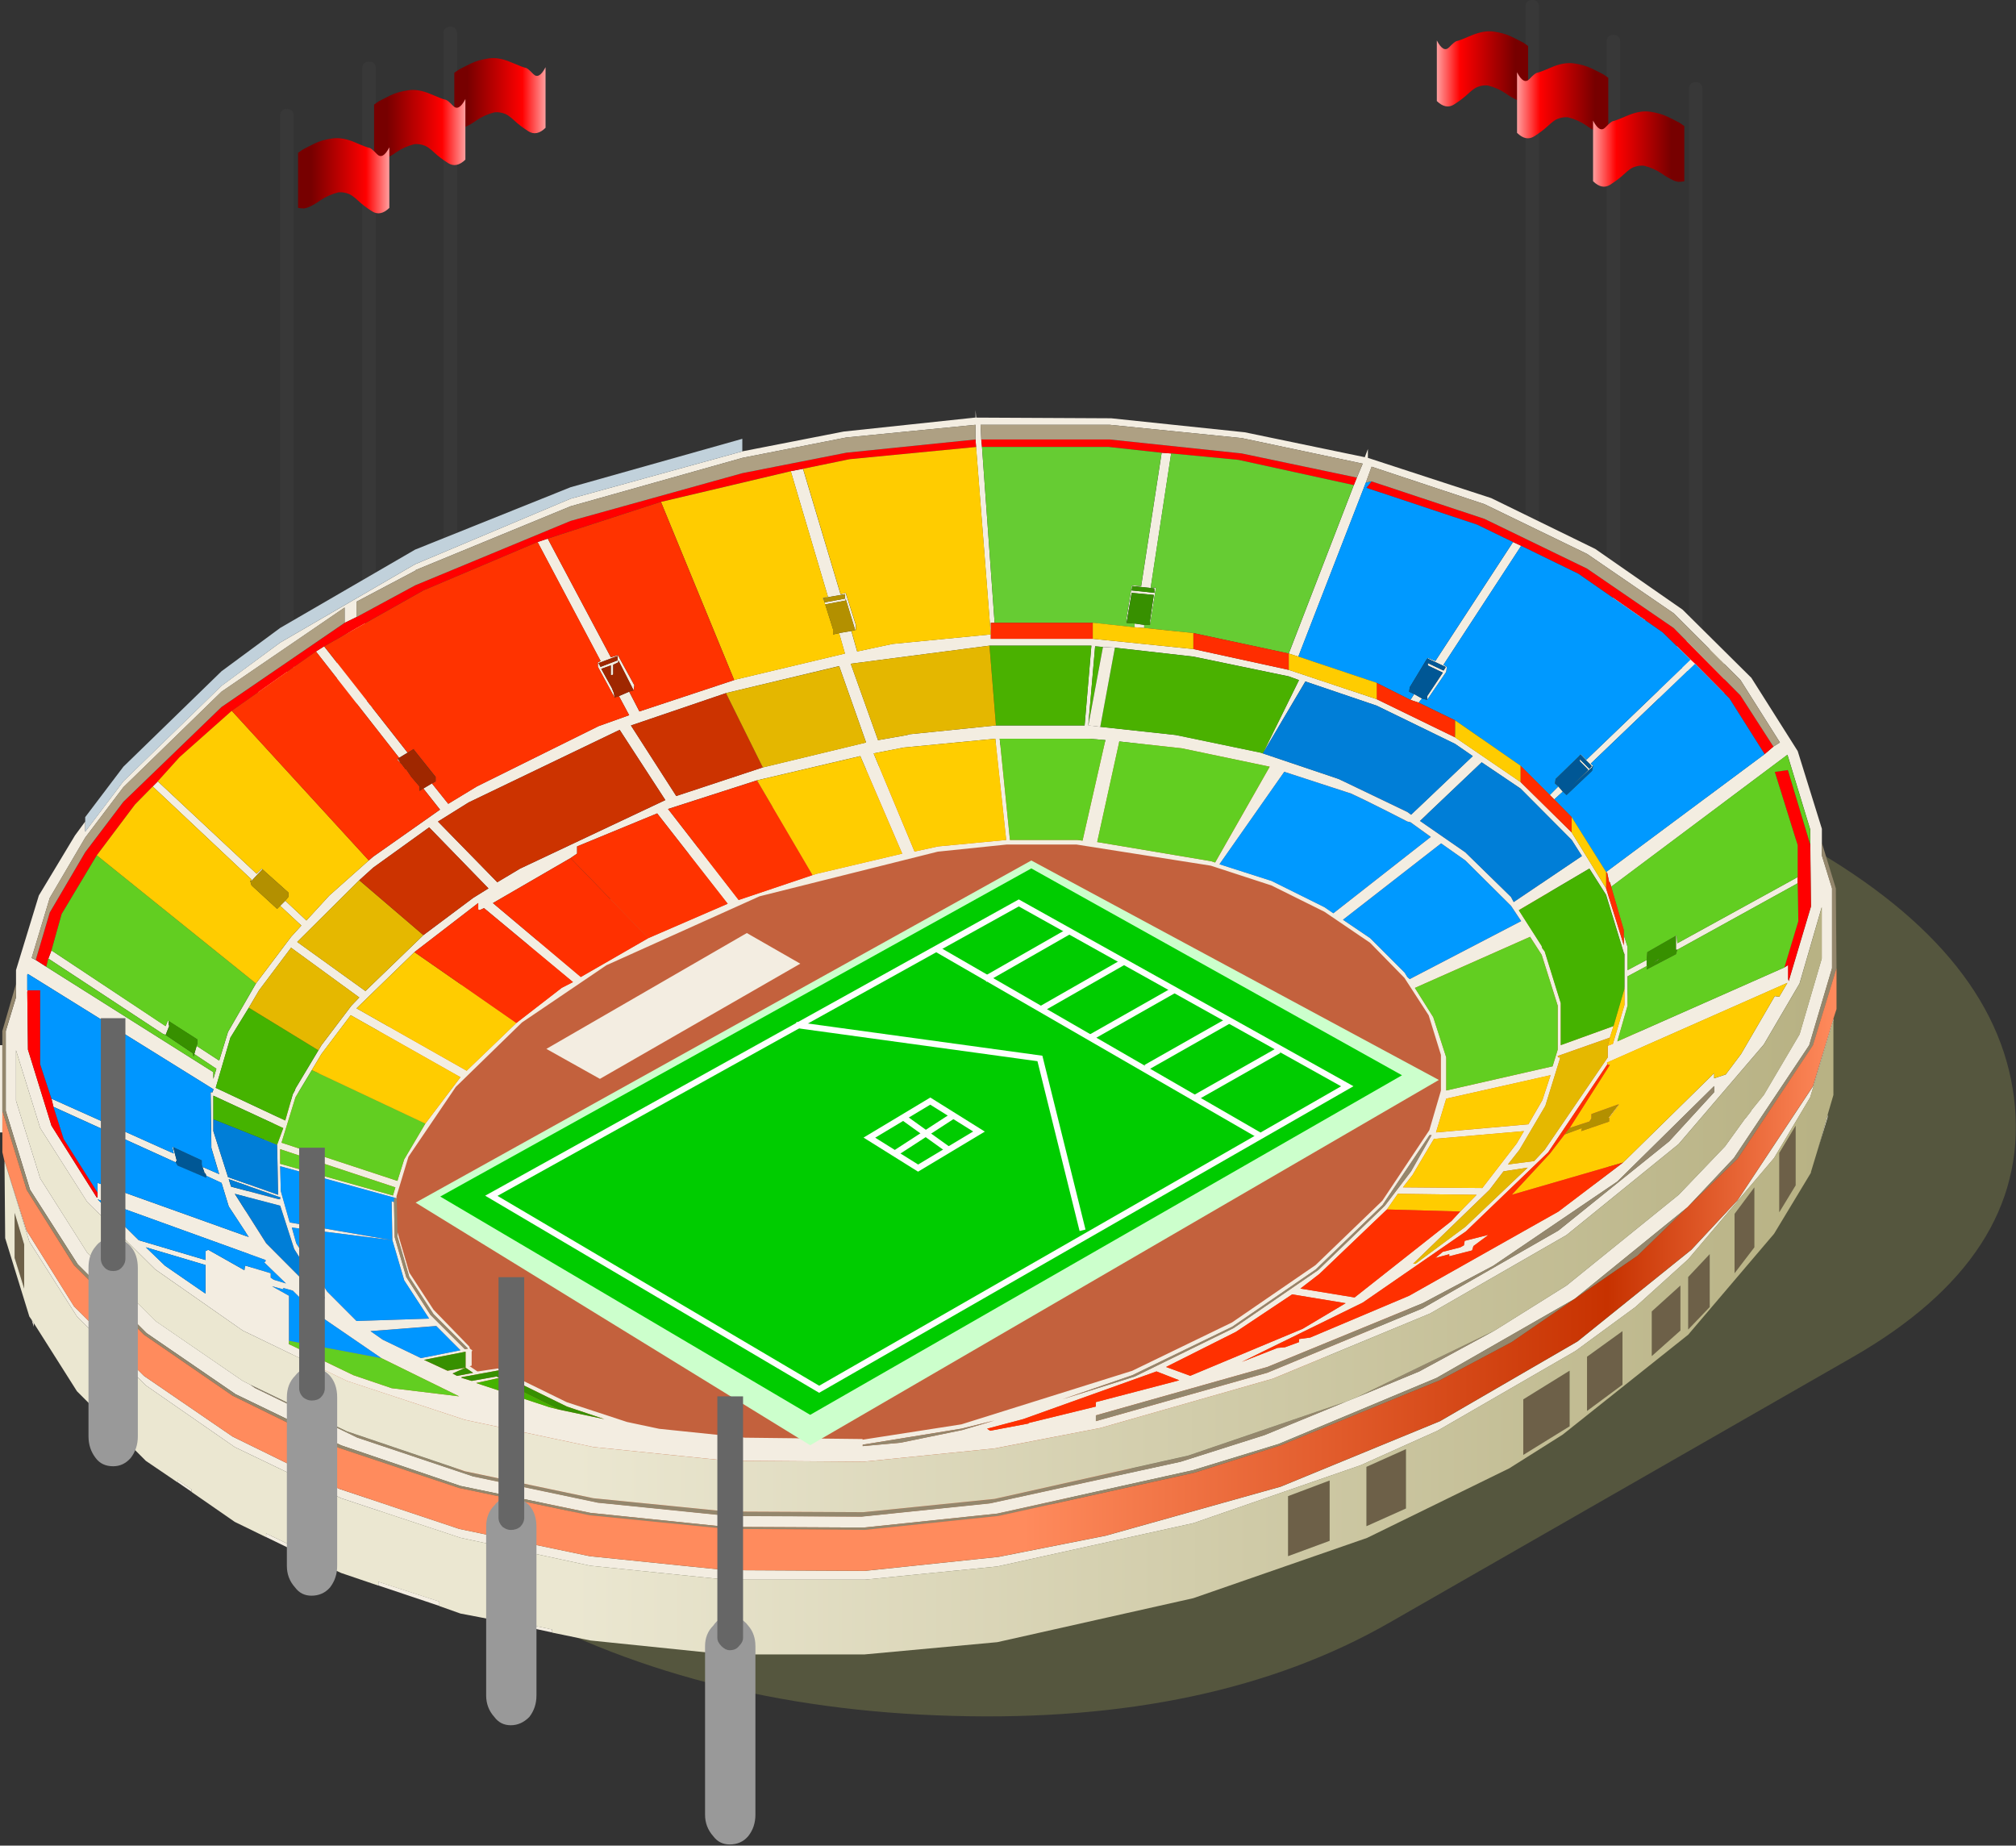 <svg width="331" height="303" viewBox="0 0 331 303" fill="none" xmlns="http://www.w3.org/2000/svg">
<rect x="0" y="0" width="331" height="303" fill="#333333" stroke="none"/>
<g clip-path="url(#clip0)">
<path fill-rule="evenodd" clip-rule="evenodd" d="M251.91 106.43L246.51 103.22V94.78L251.91 97.99V106.43Z" fill="#8A8881"/>
<path fill-rule="evenodd" clip-rule="evenodd" d="M257.14 95.29L252.24 97.99L246.68 94.78L251.91 91.75L257.14 95.12V95.29Z" fill="#F5F1E1"/>
<path fill-rule="evenodd" clip-rule="evenodd" d="M252.24 97.99L257.14 95.29V103.89L252.24 106.43V97.99Z" fill="#DBD8CD"/>
<path fill-rule="evenodd" clip-rule="evenodd" d="M250.75 0.29C250.55 0.48 250.46 0.74 250.46 1.06V91.35C250.46 91.67 250.55 91.93 250.75 92.12C250.94 92.32 251.2 92.41 251.52 92.41H251.62C251.93 92.41 252.19 92.32 252.39 92.12C252.58 91.93 252.68 91.67 252.68 91.35V1.05C252.68 0.73 252.58 0.47 252.39 0.28C252.19 0.08 251.94 -0.01 251.62 -0.01H251.52C251.2 -9.76585e-06 250.94 0.09 250.75 0.29Z" fill="#383838"/>
<path fill-rule="evenodd" clip-rule="evenodd" d="M237.94 7.75C237.31 8.41 236.64 8.04 235.91 6.64V16.59C236.89 17.54 237.83 17.73 238.74 17.15C239.65 16.57 240.41 15.99 241.04 15.4C241.66 14.82 242.15 14.46 242.52 14.31C243.12 14.06 243.71 13.97 244.29 14.04C245.39 14.31 246.37 14.75 247.25 15.36C247.79 15.75 248.36 16.08 248.94 16.36C249.24 16.51 249.56 16.61 249.89 16.68C250.25 16.68 250.58 16.65 250.89 16.59V7.55C250.65 7.37 250.39 7.19 250.12 7.01C249.61 6.73 248.95 6.4 248.14 6.01C247.33 5.62 246.37 5.34 245.27 5.19C244.17 5.03 242.94 5.25 241.58 5.82C240.23 6.4 239.44 6.71 239.21 6.73C239 6.76 238.57 7.09 237.94 7.75Z" fill="url(#paint0_linear)"/>
<path fill-rule="evenodd" clip-rule="evenodd" d="M270.13 100.69L265.24 103.55L259.67 100.35L264.73 97.14L270.13 100.69Z" fill="#F5F1E1"/>
<path fill-rule="evenodd" clip-rule="evenodd" d="M265.24 103.55L270.13 100.69V109.46L265.24 111.99V103.55Z" fill="#DBD8CD"/>
<path fill-rule="evenodd" clip-rule="evenodd" d="M264.73 111.99L259.34 108.79V100.35L264.73 103.55V111.99Z" fill="#8A8881"/>
<path fill-rule="evenodd" clip-rule="evenodd" d="M264.08 6.02C263.88 6.21 263.79 6.46 263.79 6.79V97.08C263.79 97.4 263.88 97.66 264.08 97.85C264.27 98.04 264.52 98.14 264.85 98.14H264.95C265.26 98.14 265.52 98.04 265.72 97.85C265.91 97.65 266.01 97.4 266.01 97.08V6.79C266.01 6.47 265.91 6.21 265.72 6.02C265.52 5.83 265.27 5.73 264.95 5.73H264.85C264.53 5.73 264.27 5.83 264.08 6.02Z" fill="#383838"/>
<path fill-rule="evenodd" clip-rule="evenodd" d="M251.11 12.98C250.48 13.64 249.8 13.27 249.08 11.87V21.81C250.05 22.76 250.99 22.96 251.9 22.38C252.81 21.8 253.57 21.22 254.2 20.63C254.83 20.05 255.32 19.68 255.68 19.54C256.29 19.29 256.87 19.2 257.45 19.26C258.54 19.54 259.53 19.98 260.42 20.58C260.96 20.98 261.52 21.31 262.1 21.59C262.41 21.74 262.72 21.85 263.05 21.9C263.41 21.9 263.75 21.87 264.06 21.81V12.77C263.81 12.59 263.56 12.41 263.29 12.23C262.77 11.95 262.11 11.62 261.3 11.23C260.49 10.84 259.54 10.57 258.43 10.41C257.33 10.25 256.1 10.46 254.75 11.04C253.39 11.63 252.6 11.92 252.38 11.95C252.15 11.98 251.73 12.32 251.11 12.98Z" fill="url(#paint1_linear)"/>
<path fill-rule="evenodd" clip-rule="evenodd" d="M278.06 110.81L272.66 107.61L277.73 104.74L283.12 108.11V108.28L278.06 110.81Z" fill="#F5F1E1"/>
<path fill-rule="evenodd" clip-rule="evenodd" d="M283.12 108.28V116.88L278.06 119.41V110.81L283.12 108.28Z" fill="#DBD8CD"/>
<path fill-rule="evenodd" clip-rule="evenodd" d="M277.73 110.81V119.41L272.33 116.21V107.61L277.73 110.81Z" fill="#8A8881"/>
<path fill-rule="evenodd" clip-rule="evenodd" d="M277.58 13.78C277.39 13.97 277.29 14.23 277.29 14.55V104.84C277.29 105.16 277.39 105.42 277.58 105.61C277.77 105.8 278.02 105.9 278.35 105.9H278.45C278.77 105.9 279.03 105.8 279.22 105.61C279.41 105.41 279.51 105.16 279.51 104.84V14.55C279.51 14.23 279.41 13.97 279.22 13.78C279.03 13.59 278.78 13.49 278.45 13.49H278.35C278.02 13.49 277.77 13.59 277.58 13.78Z" fill="#383838"/>
<path fill-rule="evenodd" clip-rule="evenodd" d="M263.59 20.91C262.96 21.57 262.29 21.2 261.56 19.8V29.75C262.54 30.71 263.48 30.9 264.38 30.32C265.29 29.73 266.05 29.16 266.68 28.57C267.3 27.99 267.79 27.63 268.15 27.48C268.76 27.24 269.35 27.15 269.93 27.21C271.03 27.48 272.01 27.93 272.89 28.53C273.43 28.92 274 29.25 274.58 29.53C274.88 29.69 275.2 29.79 275.54 29.85C275.9 29.85 276.23 29.82 276.54 29.76V20.7C276.3 20.52 276.04 20.34 275.77 20.16C275.26 19.89 274.6 19.55 273.79 19.16C272.97 18.77 272.02 18.5 270.92 18.34C269.82 18.18 268.59 18.39 267.23 18.97C265.88 19.55 265.09 19.85 264.87 19.88C264.64 19.91 264.22 20.25 263.59 20.91Z" fill="url(#paint2_linear)"/>
<path fill-rule="evenodd" clip-rule="evenodd" d="M73.24 102.38L68.34 99.67V99.51L73.58 96.13L78.81 99.17L73.24 102.38Z" fill="#F5F1E1"/>
<path fill-rule="evenodd" clip-rule="evenodd" d="M73.58 102.38L78.97 99.17V107.61L73.58 110.81V102.38Z" fill="#8A8881"/>
<path fill-rule="evenodd" clip-rule="evenodd" d="M73.24 102.38V110.81L68.34 108.28V99.67L73.24 102.38Z" fill="#DBD8CD"/>
<path fill-rule="evenodd" clip-rule="evenodd" d="M74.74 4.67C74.93 4.87 75.03 5.12 75.03 5.44V95.74C75.03 96.05 74.93 96.31 74.74 96.51C74.55 96.7 74.29 96.8 73.97 96.8H73.87C73.55 96.8 73.29 96.7 73.1 96.51C72.91 96.31 72.81 96.06 72.81 95.74V5.44C72.81 5.13 72.91 4.87 73.1 4.67C73.29 4.48 73.55 4.38 73.87 4.38H73.97C74.29 4.38 74.55 4.48 74.74 4.67Z" fill="#383838"/>
<path fill-rule="evenodd" clip-rule="evenodd" d="M87.54 12.14C88.17 12.8 88.85 12.43 89.57 11.03V20.98C88.6 21.93 87.66 22.13 86.75 21.55C85.84 20.96 85.08 20.39 84.45 19.8C83.82 19.22 83.33 18.86 82.97 18.71C82.36 18.47 81.78 18.38 81.2 18.44C80.11 18.71 79.12 19.15 78.23 19.76C77.69 20.16 77.13 20.49 76.55 20.76C76.25 20.92 75.93 21.02 75.6 21.08C75.24 21.08 74.9 21.05 74.59 20.99V11.95C74.84 11.77 75.09 11.59 75.36 11.41C75.88 11.14 76.54 10.8 77.35 10.41C78.16 10.02 79.11 9.75 80.22 9.59C81.32 9.42 82.55 9.64 83.9 10.22C85.26 10.8 86.05 11.1 86.27 11.13C86.49 11.14 86.91 11.48 87.54 12.14Z" fill="url(#paint3_linear)"/>
<path fill-rule="evenodd" clip-rule="evenodd" d="M60.25 107.95L55.35 105.08L60.76 101.54L65.82 104.74L60.25 107.95Z" fill="#F5F1E1"/>
<path fill-rule="evenodd" clip-rule="evenodd" d="M60.76 107.95L66.15 104.74V113.18L60.76 116.38V107.95Z" fill="#8A8881"/>
<path fill-rule="evenodd" clip-rule="evenodd" d="M60.25 107.95V116.38L55.35 113.85V105.08L60.25 107.95Z" fill="#DBD8CD"/>
<path fill-rule="evenodd" clip-rule="evenodd" d="M61.41 10.4C61.6 10.6 61.7 10.85 61.7 11.17V101.46C61.7 101.78 61.6 102.04 61.41 102.23C61.22 102.42 60.96 102.52 60.64 102.52H60.54C60.22 102.52 59.96 102.42 59.77 102.23C59.58 102.04 59.48 101.78 59.48 101.46V11.18C59.48 10.86 59.58 10.6 59.77 10.41C59.96 10.22 60.22 10.12 60.54 10.12H60.64C60.96 10.12 61.22 10.22 61.41 10.4Z" fill="#383838"/>
<path fill-rule="evenodd" clip-rule="evenodd" d="M74.38 17.37C75.01 18.03 75.68 17.66 76.41 16.26V26.21C75.43 27.16 74.49 27.35 73.58 26.78C72.67 26.2 71.91 25.62 71.28 25.03C70.66 24.45 70.17 24.09 69.8 23.94C69.2 23.7 68.61 23.61 68.03 23.67C66.94 23.94 65.95 24.39 65.07 24.99C64.53 25.38 63.96 25.72 63.38 25.99C63.08 26.15 62.76 26.25 62.42 26.31C62.06 26.31 61.73 26.28 61.42 26.22V17.17C61.66 16.99 61.92 16.81 62.19 16.63C62.7 16.36 63.36 16.02 64.17 15.63C64.99 15.24 65.94 14.97 67.04 14.82C68.15 14.65 69.37 14.87 70.73 15.45C72.08 16.03 72.87 16.33 73.09 16.36C73.33 16.37 73.76 16.71 74.38 17.37Z" fill="url(#paint4_linear)"/>
<path fill-rule="evenodd" clip-rule="evenodd" d="M47.43 115.2L42.36 112.67V112.5L47.77 109.12L52.82 111.99L47.43 115.2Z" fill="#F5F1E1"/>
<path fill-rule="evenodd" clip-rule="evenodd" d="M42.36 112.67L47.43 115.2V123.8L42.36 121.27V112.67Z" fill="#DBD8CD"/>
<path fill-rule="evenodd" clip-rule="evenodd" d="M53.16 120.6L47.77 123.8V115.2L53.16 111.99V120.6Z" fill="#8A8881"/>
<path fill-rule="evenodd" clip-rule="evenodd" d="M47.91 18.17C48.11 18.36 48.21 18.61 48.21 18.94V109.23C48.21 109.55 48.11 109.81 47.91 110C47.72 110.2 47.46 110.29 47.14 110.29H47.05C46.73 110.29 46.47 110.2 46.28 110C46.08 109.81 45.99 109.55 45.99 109.23V18.94C45.99 18.62 46.08 18.36 46.28 18.17C46.47 17.97 46.73 17.88 47.05 17.88H47.14C47.46 17.89 47.72 17.98 47.91 18.17Z" fill="#383838"/>
<path fill-rule="evenodd" clip-rule="evenodd" d="M61.89 25.3C62.52 25.96 63.2 25.59 63.92 24.19V34.13C62.95 35.08 62.01 35.27 61.1 34.7C60.19 34.12 59.43 33.54 58.8 32.95C58.17 32.37 57.68 32 57.32 31.86C56.71 31.61 56.13 31.52 55.55 31.58C54.46 31.86 53.47 32.3 52.58 32.9C52.04 33.3 51.48 33.63 50.9 33.91C50.59 34.06 50.28 34.16 49.95 34.22C49.59 34.22 49.25 34.2 48.94 34.13V25.09C49.19 24.91 49.44 24.73 49.71 24.55C50.23 24.27 50.89 23.94 51.7 23.54C52.51 23.15 53.46 22.88 54.57 22.73C55.66 22.57 56.9 22.78 58.25 23.36C59.61 23.95 60.4 24.24 60.62 24.27C60.85 24.3 61.27 24.64 61.89 25.3Z" fill="url(#paint5_linear)"/>
<path opacity="0.2" fill-rule="evenodd" clip-rule="evenodd" d="M296.87 138.89C318.1 151.05 329.41 165.33 330.83 181.71C332.24 198.12 323.33 211.84 304.1 222.85L228.12 266.4C208.88 277.42 184.96 282.52 156.34 281.7C127.73 280.91 102.81 274.43 81.59 262.27C60.36 250.11 49.04 235.82 47.63 219.41C46.22 203.02 55.13 189.32 74.35 178.31L150.34 134.76C169.57 123.74 193.49 118.63 222.11 119.42C250.73 120.24 275.65 126.73 296.87 138.89Z" fill="#DCE56B"/>
<path fill-rule="evenodd" clip-rule="evenodd" d="M241.86 137.61C259.02 147.44 268.16 158.98 269.31 172.23C270.45 185.49 263.25 196.59 247.71 205.5L186.29 240.71C170.75 249.62 151.42 253.74 128.28 253.08C105.16 252.44 85.01 247.2 67.86 237.36C50.7 227.52 41.56 215.97 40.41 202.7C39.27 189.45 46.47 178.37 62.01 169.47L123.42 134.25C138.96 125.35 158.29 121.21 181.43 121.85C204.56 122.53 224.7 127.77 241.86 137.61Z" fill="#C3613D"/>
<path fill-rule="evenodd" clip-rule="evenodd" d="M192.29 74.44L188.93 96.49H189.77V96.6L188.82 102.59V101.92L189.44 97.67L185.8 97.33L184.96 102.26V101.53L185.8 96.38V96.22L185.92 96.1L187.37 96.22L190.73 74.33L192.29 74.44ZM161.11 72.15L161.23 73.38L163.3 102.25H162.68V104.15V104.87H179.42L195.93 106.55L211.6 109.97L226.03 114.78L238.91 121.05L249.65 128.38L258.05 136.66L263.7 145.84L266.61 155.18V154.73C266.61 154.55 266.61 154.38 266.61 154.23V153.51L267.23 155.46V159.27L270.36 157.6V158.61L267.23 160.29V165.1L265.55 170.97L292.98 158.83L293.6 158.44V160.73L293.71 161.12V161.01L297.35 148.81L297.23 138.63V136.22L293.48 123.91L264.55 145.57L264.33 144.84H264.22L263.88 143.27L263.71 143.16L289.73 123.8L291.18 122.56L292.24 121.89L285.76 111.64L274.79 100.68L260.58 90.94L243.73 82.77L225.2 76.62L224.25 79.25L213.17 107.8L211.6 107.3L222.28 79.65L222.78 78.41L223.74 76.12L203.87 71.92L182.21 69.74H161.01L161.11 72.15ZM160.17 72.15V69.74L138.96 71.82L121.89 75.17L93.68 83.12L68.27 93.58L68.16 93.7L58.53 98.79V101.31L56.58 102.26V99.75L36.37 113.56L20.26 129.24L13.99 137.52L8.17 147.42L5.2 157.27L5.87 157.61L7.61 158.72L35.03 176.02V177.13L35.53 175.46L31.9 173.05L32.29 171.71L35.99 174.12L37.44 169.41L42.03 161.46L47.8 153.8L49.48 151.95L46 148.71L46.84 147.87L50.31 151.12L54.06 147.03L60.55 141.26L61.28 140.64L72.25 132.92L69.51 129.45L70.91 128.61L73.59 131.96L78.29 129.11L98.27 119.21L103.3 117.41L101.62 114.28L103.3 113.55L104.98 116.8L120.53 111.65L120.87 111.54L138.72 107.29L137.76 103.93L139.78 103.59L140.73 106.95L146.55 105.71L162.66 104.15L160.25 73.37L160.17 72.15ZM299.12 138.35V140.42L300.8 145.85V158.95L297.05 171.6L284.68 190.12L277.08 198.18L258.55 213.23L235.89 226.21L209.92 237.07L195.82 241.38L163.76 248.49L141.87 250.78L119.21 250.67L96.93 248.37L75.61 243.95L56.03 237.29L38.68 228.89L24.07 218.87L12.77 207.57L4.93 195.31L0.95 182.38V169.28L2.63 163.74V161.56V159.26L6.38 147.01L12.31 137.16L13.99 134.87V136.54L20.26 128.26L36.37 112.59L46 105.5L68.16 92.63L93.67 81.88L121.88 74.1L138.51 70.85L160.05 68.56H160.17V67.32L160.28 68.56L182.44 68.67L204.38 70.97L224.08 75.06L224.59 73.72V75.17L244.85 81.78L261.92 90.12L276.25 100.08L287.55 111.28L295.16 123.31L299.13 136.07V138.35H299.12ZM185.91 96.21L185.79 96.93L189.54 97.32V96.6L185.91 96.21ZM187.86 102.59V103.09L186.29 102.98V102.36L187.86 102.59ZM162.46 106L139.68 108.97L144.16 121.51L148.97 120.67L149.19 120.56L163.52 119.1H178.08L179.19 106H162.46ZM143.44 123.69L150.15 139.8L154.01 138.96L165.2 137.9L163.41 121.28L148.35 122.73L143.44 123.69ZM180.65 119.32L193.02 120.66L207.02 123.57L207.35 123.69L213.28 111.65L211.61 111.04L195.94 107.79L183.06 106.33L181.1 106.21L179.81 106.1L178.69 119.08L180.65 119.32ZM178.8 121.28H164.14L165.82 137.9H176.9L177.74 138.01L181.49 121.5L178.8 121.28ZM232.92 115.35L231.58 114.9L232.19 113.95L233.48 114.68L232.92 115.35ZM254.46 130.52L255.86 129.12L256.58 129.96L255.18 131.24L254.46 130.52ZM249.76 89.61L237 109.14L237.56 109.48L237.45 110.31L234.32 114.9V114.29L236.89 110.43L234.43 109.25V108.86L237.01 110.09L237.34 109.59V109.48L234.43 108.13V108.02L235.67 108.52L248.42 88.99L249.76 89.61ZM194.03 122.85L183.78 121.73L180.15 138.24L198.84 141.38L199.51 141.6L208.47 125.87L194.03 122.85ZM210.86 126.71L200.23 141.88L208.79 144.62L217.47 148.93L218.93 149.93L234.93 137.39L231.58 134.98L231.08 134.87C228.77 133.68 226.43 132.5 224.08 131.34L221.85 130.28L210.86 126.71ZM207.34 123.69L219.76 127.88L231.07 133.31L231.68 133.76L241.81 124.13L238.9 122.12L226.02 115.85L214.32 111.88L207.34 123.69ZM278.3 108.97L261.17 125.37L261.56 125.71L261.4 125.88V125.99L260.84 126.44L258.15 128.96L260.73 126.44V126.32L259.39 124.98V124.64L260.96 126.21L261.3 125.87V125.7L259.51 123.9V123.79L260.46 124.74L277.59 108.29L278.3 108.97ZM243.27 125.15L233.14 134.77L240.58 139.92L248.08 147.25L248.53 148.09L259.73 140.53L258.05 137.89L249.65 129.45L243.27 125.15ZM293.47 126.43V126.31L293.58 126.53L293.47 126.43ZM295.15 145.01L275.39 155.92H275.17V153.62H275.28L275.4 154.86L295.15 144V145.01ZM41.19 144.62L41.3 144.39L25.07 129.12L25.91 128.28L42.14 143.45L42.98 142.61L43.09 142.72L41.3 144.62H41.19ZM65.53 124.41L51.87 106.95L53.21 106.11L66.92 123.57L65.53 124.41ZM101.4 108.41V107.69L98.27 108.87L98.6 109.49L101.4 108.41ZM104.03 113.33L101.52 108.4V108.74L100.68 109.14V110.71L100.57 110.82H100.29V109.25L98.72 109.81L100.45 112.95L100.79 113.79L100.9 114.51L98.16 109.48V108.75L98.61 108.53L88.26 88.99L89.93 88.43L100.29 107.91L101.41 107.58L101.52 107.69L104.15 112.5L104.03 113.33ZM135.37 98.78L135.09 98.28V98.17L135.93 97.95L129.83 77.35L131.84 76.96L138 97.56L138.84 97.33L140.51 102.59V103.43H140.4L138.83 98.28V98.62H138.72L135.47 99.23L135.36 98.9L138.72 98.28V97.56L135.19 98.17V98.28L135.37 98.78ZM65.76 125.25L65.26 124.75V124.63H65.37L65.76 125.25ZM101.74 119.82L76.94 131.74L71.91 134.88L81.65 144.84L85.4 142.6L109.24 131.35L101.74 119.82ZM119.2 113.79L103.59 119.1L111.03 130.68L125.25 125.98L142.2 121.89L137.78 109.35L119.2 113.79ZM124.29 128.11L109.68 132.81L121.27 147.75L133.41 143.66L134.14 143.44L148.13 140.14L141.25 124.13L124.29 128.11ZM122.62 153.18L131.4 158.21L98.5 177.12L89.71 172.2L122.62 153.18ZM93.68 140.87L80.93 148.26L95.36 160.4L106.44 154.02L119.48 148.37L107.9 133.54L94.75 138.96V140.14L93.68 140.87ZM64.69 197.34L64.8 203.1L66.7 209.65L70.67 215.86L76.33 221.51L76.83 221.4L71.18 215.75L67.2 209.65L65.25 202.99V202.26L67.2 208.92L71.18 215.02L77.05 221.07L77.16 221.41L77.55 221.69L77.44 221.91V224.2L77.05 224.32H77.16L78.39 225.16L81.75 224.66L82.14 224.94V224.44L84.26 225.89L93.05 230.2L102.95 233.45L108.22 234.57L122.32 236.03L141.62 236.25V236.36L157.85 233.84L185.89 225.05L202.28 217.11L215.99 207.7L226.96 197.13L234.68 185.54L236.58 179.05V173.18L234.57 166.69L230.59 160.54L224.94 154.77L217.44 149.68L208.76 145.37L198.8 142.12L176.75 138.65H165.28L153.97 139.82L124.71 147.15L99.58 158.46L85.7 167.86L74.84 178.44L67.06 189.91L65.1 196.4V196.74L46 191.46L46.11 195.55L47.57 200.7L64.42 203.62L64.31 197.24L64.69 197.34ZM58.99 144.51L48.8 154.64L60 162.7L69.52 153.52L77.69 147.41L80.2 145.85L70.46 135.83L61.28 142.44L58.99 144.51ZM68.05 156.31L58.54 165.54L76.62 175.78L84.78 167.94L92.23 162.18L94.08 161.23L79.47 149.09L78.74 149.43L78.52 149.31V148.25L68.05 156.31ZM51.2 175.68L48.51 180.15L46.22 187.6L65.25 193.87L66.36 190.34L69.84 184.46L75.6 176.85L57.58 166.67L52.77 173.05L51.2 175.68ZM40.85 165.44L37.83 170.36L35.42 178.59L46.84 183.96L48.07 179.65L48.41 179.03L48.52 178.7L52.28 172.43L52.78 171.59L57.7 165.1L58.99 163.76L47.79 155.59L42.53 162.59L40.85 165.44ZM64.52 196.27L64.92 194.93L46 188.66V191.06L64.52 196.27ZM52.16 212.61L52.89 213L53.34 213.11L48.3 205.05L46 197.95L38.55 196L43.7 204.12L52.16 212.61ZM66.37 210.21L64.42 203.61L47.91 201.53L48.63 204.11L53.72 212.05L58.53 216.87L70.45 216.48L66.37 210.21ZM69.61 223.25L73.47 225.04L76.44 224.54L74.31 225.5L75.04 225.89L77.68 225.39L76.44 224.55V221.92L69.61 223.25ZM62.84 219.94L69.11 222.96L75.6 221.67L71.63 217.69L60.83 218.53L62.84 219.94ZM62.62 222.97L51.76 215.53L48.07 211.89L46.51 211.45V211.67L44.66 211.17L47.45 212.73V220.12V220.67L58.03 225.77L64.3 227.9L75.38 229.24L62.62 222.97ZM81.99 226.21L78.18 227.05L90.21 231.02L91.78 231.41L99.22 232.98L93.07 230.91L84.28 226.6L82.16 225.14V224.92L75.78 226.09V226.2L77.45 226.7L81.53 225.98L81.99 226.21ZM222.9 229.34L233.02 225.15L245.39 218.44L257.2 211.05L275.61 196.16L283.22 188.21L286.57 183.57V183.62L287.52 182.39V182.31L289.59 179.76L295.46 169.8L299.1 157.37V148.93L295.46 161.46L289.59 171.48L275.6 187.83L257.19 202.77L234.81 215.64L209.01 226.33L180.64 234.44L163.29 237.79L141.75 239.97L119.31 239.8L97.43 237.56L76.33 233.09L56.96 226.71L39.84 218.43L25.51 208.41L14.32 197.33L6.6 185.19L2.63 172.43V180.71L6.6 193.47L14.33 205.67L25.52 216.86L39.85 226.7L41.08 227.32L41.92 227.88L58.65 235.99L77.68 242.37L98.16 246.68L119.7 248.86L141.47 248.97L162.57 246.79L193.85 239.96L207.62 235.59L221.11 230.05L222.9 229.34ZM141.64 237.18V237.41L147.85 236.85L157.98 234.77L163.29 233.2L157.86 234.54L141.64 237.18ZM27.19 169.91L26.97 169.8H26.85L7.94 157.37L8.45 156.03L27.19 168.45L27.59 167.5L27.7 167.61V168.34H27.82L27.19 169.91ZM4.59 162.58L4.48 162.8L4.59 172.32L8.45 184.8L15.89 196.61H16.01V195.77V194.2L40.86 203.1L37.56 198.07L36.38 194.21L33.87 193.04L33.75 192.65L32.63 192.2L33.59 192.53L33.25 191.58L35.99 192.76L34.71 188.45L34.59 179.32H34.93V179.04H35.04V178.82L4.59 159.9L4.48 160.01V162.58H4.59ZM28.43 188.32L29.04 190.62H28.87V190.84L8.78 181.71L8.45 180.37L28.53 189.38L28.31 188.32H28.43ZM45.5 187.93L46.51 185.2L35.03 179.88V183.74V185.7L37.44 193.25L45.67 196.16L45.5 187.93ZM0.39 171.59V182.39V185.92H0V178.92C0 178.85 0 178.73 0 178.58V173.88C0 173.7 0 173.53 0 173.38V171.59H0.39ZM301.02 167.23V167.51L297.21 180.16L291.28 190.12L277.18 206.74L268.51 214.58L258.67 221.8L236 234.9L223.41 240.55L195.94 250.06L163.76 257.17L141.99 259.34H119.2L96.92 257.05L75.6 252.46L56.02 245.97L38.56 237.58L23.95 227.45L12.65 216.15L4.82 203.84L0.85 190.96V190.85L4.38 202.04L12.16 214.46L23.64 225.88L38.19 235.84L55.65 244.41L75.41 251.01L96.85 255.49L119.23 257.78L142.01 257.9L163.95 255.6L181.52 252.13L210.29 244.07L236.42 233.33L259.02 220.23L277.71 205.18L285.32 197.01L297.69 178.32L301.02 167.23ZM5.54 217.2V217.82L5.21 216.7L5.54 217.2ZM62.12 260.29V259.67L72.14 262.92V263.65L62.12 260.29ZM90.66 268.01L81.14 265.94V265.5L90.66 267.51V268.01ZM51.2 255.99L43.7 252.35V251.74L51.2 255.37V255.99ZM21.1 236.96L15.89 231.65V230.93L21.1 236.13V236.96ZM31.45 244.91L29.15 243.34V242.94L31.45 244.51V244.91ZM300.08 183.01V183.4L298.51 188.55L300.08 183.01ZM46.11 196.6L37.55 193.59L37.94 194.82L45.78 196.89H46V196.61H46.11V196.6ZM40.35 207.8L44.44 209.03V209.76L44.94 210.1L46.95 210.71L43.37 207.24L43.6 207.08V206.86L16.01 196.89L22.78 203.61L33.74 206.86V205.4L34.19 205.18L40.12 208.53L40.23 207.8H40.35ZM33.74 207.68L23.95 204.77L27.09 207.79L33.75 212.38V207.68H33.74ZM263.98 174.62L254.19 189.17L240.7 202.15L223.75 213.85L203.88 223.59L209.75 221.29L210.99 221.18L213.28 220.34V219.84L214.96 219.61H215.07L231.36 212.73L255.87 198.91L266.5 190.85L281.44 176.19V177.03L283.34 176.41L285.86 173.05L291.4 163.54L292.13 163.65L293.47 161.36L263.86 174.45V174.62H263.98ZM281.43 178.31L265.54 193.98L245.18 207.8L233.59 213.95L208.08 224.42L179.93 232.36V233.31L208.08 225.36L233.59 214.78L255.87 202.02L274.06 187.37L281.44 179.31V178.31H281.43ZM264.92 168.45L264.31 170.35L255.74 173.37L255.86 173.59H256.14V173.76L253.73 181.54L249.48 188.76L247.58 191.17L251.89 190.61L253.62 188.76L263.98 173.59V171.69L264.82 171.36L266.72 164.97V162.29V156.64L266.61 156.42L263.7 146.9L260.96 142.59L249.38 149.42L253.13 155.29L253.24 155.68L253.63 156.18L256.27 164.68V171.57L264.92 168.45ZM271.41 158.11L272.25 157.49H272.37L271.41 158.11ZM236.61 138.46L220.5 151L224.97 154.02L230.62 159.67L231.07 160.4L231.46 160.74L249.76 151.22L248.09 148.71L240.59 141.26L236.61 138.46ZM251.22 153.8L232.31 162.19L235.33 167L237.46 173.6V179.03L254.92 175.06L255.76 172.32V165.1L253.13 156.76L251.22 153.8ZM237.45 180.37L235.77 185.92L250.94 184.58L253.24 180.61L254.58 176.52L237.45 180.37ZM234.71 186.36L226.99 197.84L216.02 208.42L202.31 217.82L185.92 225.77L174.39 229.74L186.31 225.99L202.54 218.04L216.42 208.52L227.38 197.94L231.69 192.29L235.05 186.36H234.71ZM250.21 185.7L235.43 186.98L231.91 192.91L230.34 194.93L243.38 195.04L249.03 187.71L250.21 185.7ZM264.2 183.51H264.09L265.76 181.33V181.44L264.2 183.51ZM250.83 191.69L246.85 192.3L244.56 195.32L232.02 207.46H232.41L240.57 201.42L250.83 191.69ZM239.75 198.9L242.44 196.16L229.51 195.99L227.72 198.56L216.64 209.14L213.51 211.55L222.41 213.01L238.3 200.47L239.75 198.9ZM244.34 202.77L241.93 204.56L241.71 205.28L237.96 206.24V205.9L235.67 206.52L236.9 205.51L239.76 204.78L240.37 204.44L240.49 203.71L244.24 202.76H244.34V202.77ZM220.94 213.95L212.16 212.5L202.93 218.65L191.45 224.42L195.42 225.87L213.89 218.15L220.94 213.95ZM162.07 234.55L162.57 234.89L168.84 233.71L168.95 233.6L179.92 230.92V230.19L193.63 226.61L189.88 225.15L168 232.98L162.07 234.55Z" fill="#F3EDE1"/>
<path fill-rule="evenodd" clip-rule="evenodd" d="M190.72 74.33L182.05 73.38H161.23L161.11 72.15H182.21L203.87 74.44L222.78 78.41L222.28 79.65L203.37 75.51L192.29 74.45L190.72 74.33ZM15.89 140.42L10.12 150.05L8.45 156.03L7.94 157.37L7.61 158.71L5.87 157.6L8.17 149.82L13.99 139.92L20.26 131.64L36.37 116.08L56.58 102.26L58.53 101.31L68.16 96.1L93.67 85.52L121.88 77.68L138.95 74.32L160.16 72.15L160.27 73.38L139.45 75.39L131.84 76.96L129.83 77.35L108.51 82.39L89.92 88.43L88.25 88.99L69.5 96.94L53.21 106.12L51.87 106.96L38.05 116.7L29.49 124.31L25.91 128.28L25.07 129.12L22.16 132.08L15.89 140.42ZM249.76 89.61L248.42 88.99L242.55 86.14L224.36 80.09L225.2 79.03L243.73 85.18L260.58 93.35L274.79 103.09L285.76 114.17L291.18 122.57L289.73 123.81L283.96 114.68L278.31 108.97L277.59 108.3L273 103.82L259.18 94.2L249.76 89.61ZM293.58 126.54L297.21 138.63L297.33 148.81L293.69 161.01V161.12L293.58 160.73V158.44L292.96 158.83L295.25 151.22L295.14 145.01V144V138.74L291.39 126.71L293.46 126.43L293.58 126.54ZM16.01 195.76V196.6H15.89L8.45 184.8L4.59 172.32L4.48 162.8L4.59 162.58H6.6V174.72L8.45 180.37L8.78 181.71L10.46 186.97L16.01 195.76Z" fill="#FF0000"/>
<path fill-rule="evenodd" clip-rule="evenodd" d="M160.17 72.15L138.96 74.32L121.89 77.68L93.68 85.52L68.16 96.1L58.53 101.31V98.79L68.16 93.7L68.27 93.58L93.68 83.12L121.89 75.17L138.96 71.82L160.17 69.74V72.15ZM161.11 72.15L161 69.74H182.2L203.86 71.92L223.73 76.12L222.77 78.41L203.86 74.44L182.2 72.15H161.11ZM56.58 102.25L36.37 116.07L20.26 131.63L13.99 139.91L8.17 149.81L5.87 157.59L5.2 157.25L8.17 147.4L13.99 137.5L20.26 129.22L36.37 113.54L56.58 99.73V102.25ZM291.17 122.57L285.75 114.17L274.78 103.09L260.57 93.35L243.72 85.18L225.19 79.03L224.24 79.25L225.19 76.62L243.72 82.77L260.57 90.94L274.78 100.68L285.75 111.64L292.23 121.89L291.17 122.57Z" fill="#AEA083"/>
<path fill-rule="evenodd" clip-rule="evenodd" d="M225.19 79.03L224.35 80.09L242.54 86.14L248.41 88.99L235.66 108.52L234.42 108.02L234.2 108.3L231.46 112.83L231.35 113.56L232.18 113.95L231.57 114.9L226.03 112.11L213.16 107.8L224.24 79.25L225.19 79.03ZM254.46 130.52L249.65 125.71L238.91 118.26L232.92 115.35L233.48 114.68L234.32 114.9L237.45 110.31L237.56 109.48L237 109.14L249.75 89.61L259.16 94.2L272.98 103.82L277.57 108.3L260.44 124.75L259.49 123.8V123.91L255.4 127.88L255.29 128.61L255.85 129.11L254.46 130.52ZM210.86 126.71L221.83 130.29L224.06 131.35C226.42 132.5 228.75 133.68 231.06 134.88L231.56 134.99L234.91 137.4L218.91 149.94L217.45 148.94L208.77 144.63L200.21 141.89L210.86 126.71ZM263.7 143.16L258.05 134.15L255.19 131.24L256.59 129.96L257.21 130.52L261.41 126.54L261.57 125.71L261.18 125.37L278.31 108.97L283.96 114.68L289.73 123.81L263.7 143.16ZM236.61 138.46L240.58 141.26L248.08 148.71L249.75 151.22L231.45 160.74L231.06 160.4L230.61 159.67L224.96 154.02L220.5 151L236.61 138.46Z" fill="#0099FF"/>
<path fill-rule="evenodd" clip-rule="evenodd" d="M15.89 140.42L42.02 161.46L37.43 169.41L35.98 174.12L32.28 171.71L32.39 171.38V170.65L27.69 167.64L27.58 167.53L27.18 168.48L8.45 156.03L10.12 150.05L15.89 140.42ZM27.19 169.91L31.67 172.93L31.78 173.49L31.89 173.04L35.52 175.45L35.02 177.12V176.01L7.6 158.71L7.93 157.37L26.84 169.8H26.96L27.19 169.91ZM178.8 121.28L181.49 121.5L177.74 138.01L176.9 137.9H165.82L164.14 121.28H178.8ZM194.03 122.85L208.46 125.87L199.5 141.6L198.83 141.38L180.14 138.24L183.77 121.73L194.03 122.85ZM275.17 153.63L270.47 156.32L270.35 157.61L267.22 159.28V155.47L266.6 153.52V152.68L264.53 145.57L293.46 123.91L297.21 136.22V138.63L293.58 126.54L293.47 126.32V126.44L291.4 126.72L295.15 138.75V144L275.39 154.86L275.27 153.62H275.17V153.63ZM275.39 155.92L295.15 145.01L295.26 151.22L292.97 158.83L265.54 170.97L267.22 165.1V160.29L270.35 158.61H270.47L270.35 159.17L275.17 156.65L275.39 155.92ZM69.84 184.46L66.36 190.34L65.25 193.87L46.22 187.6L48.51 180.15L51.2 175.68L69.84 184.46ZM64.52 196.27L46 191.07V188.67L64.91 194.94L64.52 196.27ZM47.45 220.12L62.62 222.97L75.38 229.24L64.3 227.9L58.03 225.77L47.45 220.67V220.12ZM251.22 153.8L253.12 156.76L255.75 165.1V172.32L254.91 175.06L237.45 179.03V173.6L235.32 167L232.3 162.19L251.22 153.8Z" fill="#62CE21"/>
<path fill-rule="evenodd" clip-rule="evenodd" d="M187.86 102.59H188.81L189.76 96.6V96.49H188.92L192.28 74.44L203.36 75.5L222.27 79.64L211.59 107.29L195.92 103.93L187.86 103.09V102.59ZM179.42 102.25H163.3L161.23 73.38H182.05L190.72 74.33L187.36 96.22L185.91 96.1L185.79 96.22V96.38L184.95 101.53V102.26L186.29 102.37V102.99L179.63 102.26H179.42V102.25Z" fill="#66CC33"/>
<path fill-rule="evenodd" clip-rule="evenodd" d="M185.91 96.21L189.54 96.6V97.33L185.79 96.94L185.91 96.21ZM188.82 102.59H187.87L186.3 102.37L184.96 102.26L185.8 97.33L189.44 97.67L188.82 101.92V102.59ZM31.9 173.04L31.79 173.49L31.68 172.93L27.2 169.91L27.82 168.35H27.7V167.62L32.4 170.63V171.36L32.29 171.69L31.9 173.04ZM270.35 157.6L270.47 156.31L275.17 153.62V155.92H275.39L275.17 156.65L270.35 159.17L270.47 158.61H270.35V157.6ZM69.61 223.25L76.44 221.91V224.54L77.68 225.38L75.04 225.88L74.31 225.49L76.44 224.53L73.47 225.03L69.61 223.25ZM91.78 231.42L83.71 227.44L81.98 226.21L81.53 225.99L77.45 226.71L75.78 226.21V226.1L82.16 224.93V225.15L84.28 226.61L93.07 230.92L99.22 232.99L91.78 231.42ZM271.41 158.11L272.37 157.49H272.25L271.41 158.11Z" fill="#379000"/>
<path fill-rule="evenodd" clip-rule="evenodd" d="M163.3 102.25H179.42V104.88H162.68V104.16V102.26H163.3V102.25ZM211.6 109.98L195.93 106.56V103.93L211.6 107.29V109.98ZM231.57 114.9L232.91 115.35L238.9 118.26V121.06L226.02 114.79V112.11L231.57 114.9ZM263.7 143.16L263.87 143.27L264.21 144.84H264.32L264.54 145.57L266.61 152.68V153.52V154.24C266.61 154.39 266.61 154.56 266.61 154.74V155.19L263.7 145.85V143.16ZM258.05 134.15V136.67L249.65 128.39V125.7L254.46 130.51L255.18 131.23L258.05 134.15Z" fill="#FF2D00"/>
<path fill-rule="evenodd" clip-rule="evenodd" d="M160.27 73.38L162.68 104.16L146.57 105.72L140.75 106.96L139.8 103.6L140.42 103.43H140.53V102.59L138.86 97.33L138.02 97.56L131.86 76.96L139.47 75.39L160.27 73.38ZM135.49 99.23L136.78 103.32V104.16L137.78 103.94L138.74 107.3L120.89 111.55L120.55 111.66L108.52 82.4L129.84 77.36L135.94 97.96L135.1 98.18V98.29L135.38 98.79V98.9L135.49 99.23ZM179.42 102.25H179.64L186.3 102.98L187.87 103.09L195.93 103.93V106.56L179.42 104.88V102.25ZM38.05 116.69L60.55 141.26L54.06 147.03L50.31 151.12L46.84 147.87L47.34 147.25V146.52L43.08 142.71L42.97 142.6L42.13 143.44L25.9 128.27L29.48 124.3L38.05 116.69ZM15.89 140.42L22.16 132.08L25.07 129.12L41.3 144.39L41.19 144.62H41.08L41.3 145.35L45.5 149.21L46 148.71L49.47 151.95L47.79 153.8L42.02 161.46L15.89 140.42ZM226.03 114.79L211.6 109.98V107.29L213.17 107.79L226.04 112.1V114.79H226.03ZM238.91 118.26L249.65 125.71V128.4L238.91 121.07V118.26ZM258.05 136.67V134.15L263.7 143.16V145.85L258.05 136.67ZM84.78 167.95L76.62 175.79L58.54 165.55L68.05 156.32L84.78 167.95ZM69.84 184.46L51.2 175.68L52.77 173.04L57.58 166.66L75.6 176.84L69.84 184.46ZM266.5 190.85L248.2 196.16L254.47 189.39L256.87 186.26L259.73 185.2L259.61 185.7L264.2 184.13V183.51L265.77 181.43V181.32H265.66L261.29 182.89V183.61L260.95 184.12L257.7 185.18L264.31 174.82H263.97V174.6H263.86V174.43L293.47 161.34L292.13 163.63L291.4 163.52L285.86 173.03L283.34 176.39L281.44 177.01V176.17L266.5 190.85ZM264.92 168.45L266.72 162.3V164.98L264.82 171.37L263.98 171.7L264.32 170.36L264.92 168.45ZM237.45 180.37L254.58 176.51L253.24 180.6L250.94 184.57L235.77 185.91L237.45 180.37ZM250.21 185.7L249.03 187.71L243.38 195.04L230.34 194.93L231.91 192.91L235.43 186.98L250.21 185.7ZM239.75 198.9L227.71 198.56L229.5 195.99L242.43 196.16L239.75 198.9Z" fill="#FFCC00"/>
<path fill-rule="evenodd" clip-rule="evenodd" d="M162.46 106H179.19L178.08 119.1H163.52L162.46 106ZM181.09 106.22L178.68 119.1L179.8 106.12L181.09 106.22ZM183.05 106.34L195.93 107.8L211.6 111.05L213.27 111.66L207.34 123.7L207.01 123.58L193.01 120.67L180.64 119.33L183.05 106.34Z" fill="#4AB100"/>
<path fill-rule="evenodd" clip-rule="evenodd" d="M181.09 106.22L183.05 106.34L180.65 119.32L178.69 119.1L181.09 106.22Z" fill="#F3EDE0"/>
<path fill-rule="evenodd" clip-rule="evenodd" d="M207.34 123.69L214.33 111.88L226.03 115.85L238.91 122.12L241.82 124.13L231.69 133.76L231.08 133.31L219.77 127.88L207.34 123.69ZM243.27 125.15L249.65 129.46L258.05 137.9L259.73 140.54L248.53 148.1L248.08 147.26L240.58 139.93L233.14 134.78L243.27 125.15ZM52.16 212.61L43.71 204.11L38.56 195.99L46.01 197.94L48.3 205.05L53.34 213.11L52.89 213L52.16 212.61ZM35.03 183.74L45.5 187.93L45.67 196.16L37.44 193.25L35.03 185.7V183.74ZM46.11 196.6H46V196.88H45.78L37.94 194.81L37.55 193.58L46.11 196.6Z" fill="#007ED7"/>
<path fill-rule="evenodd" clip-rule="evenodd" d="M233.48 114.68L232.19 113.95L231.36 113.56L231.47 112.83L234.21 108.3L234.43 108.02V108.13L237.34 109.48V109.59L237.01 110.09L234.43 108.86V109.25L236.89 110.43L234.32 114.29V114.9L233.48 114.68ZM256.59 129.96L255.87 129.12L255.31 128.62L255.42 127.89L259.51 123.92L261.3 125.72V125.89L260.96 126.23L259.39 124.66V125L260.73 126.34V126.46L258.15 128.98L260.84 126.46L261.4 126.01V125.9L261.56 125.73L261.4 126.56L257.2 130.54L256.59 129.96ZM28.87 190.85V190.63H29.04L28.43 188.33L33.13 190.51V191.19L33.24 191.58L33.58 192.53L32.62 192.2L33.74 192.65L33.86 193.04V193.37L29.15 191.36L28.87 190.85Z" fill="#005795"/>
<path fill-rule="evenodd" clip-rule="evenodd" d="M40.85 165.44L52.27 172.43L48.51 178.7L48.4 179.03L48.06 179.65L46.83 183.96L35.41 178.59L37.82 170.36L40.85 165.44ZM91.78 231.42L90.21 231.03L78.18 227.06L81.99 226.22L83.72 227.45L91.78 231.42ZM45.5 187.93L35.03 183.74V179.88L46.51 185.2L45.5 187.93ZM266.72 162.3L264.92 168.45L256.25 171.59V164.7L253.61 156.2L253.22 155.7L253.11 155.31L249.36 149.44L260.94 142.61L263.68 146.92L266.59 156.44L266.7 156.66V162.3H266.72Z" fill="#45B300"/>
<path fill-rule="evenodd" clip-rule="evenodd" d="M299.12 138.35L301.42 145.85L301.53 158.95L297.67 171.6L285.3 190.23L277.08 198.18L268.91 206.12L258.55 213.23L248.2 220.34L236.39 226.61L210.26 237.29L196.16 241.76L163.92 248.87L141.98 251.17L119.2 251L96.82 248.77L75.38 244.29L55.62 237.69L38.16 229.12L23.62 219.1L12.14 207.68L4.36 195.31L0.38 182.38V171.58V169.28L2.62 161.56V163.74L0.94 169.28V182.38L4.92 195.31L12.76 207.57L24.06 218.87L38.67 228.89L56.02 237.29L75.6 243.95L96.92 248.37L119.2 250.67L141.86 250.78L163.75 248.49L195.81 241.38L209.91 237.07L235.88 226.21L258.54 213.23L277.07 198.18L284.67 190.12L297.04 171.6L300.79 158.95V145.85L299.11 140.42V138.35H299.12ZM65.25 202.26V202.99L67.2 209.65L71.18 215.75L76.83 221.4L76.33 221.51L70.67 215.86L66.7 209.65L64.8 203.1L64.69 197.34V196.72H65.14L65.25 202.26ZM221.1 230.08L207.61 235.62L193.84 239.99L162.56 246.82L141.46 249L119.69 248.89L98.15 246.71L77.67 242.4L58.64 236.02L41.91 227.91L41.07 227.35L56.96 235.01L76.33 241.56L97.43 245.98L119.31 248.16L141.75 248.27L163.29 246.1L195.08 238.99L221.1 230.08ZM245.4 218.44L233.03 225.15L222.91 229.34L245.4 218.44ZM141.64 237.18L157.87 234.55L163.3 233.21L157.99 234.78L147.86 236.86L141.65 237.42V237.18H141.64ZM281.43 178.31V179.32L274.05 187.38L255.86 202.03L233.58 214.79L208.07 225.37L179.92 233.32V232.37L208.07 224.43L233.58 213.96L245.17 207.81L265.53 193.99L281.43 178.31ZM234.71 186.36H235.05L231.69 192.29L227.38 197.94L216.42 208.52L202.54 218.04L186.31 225.99L174.39 229.74L185.92 225.77L202.31 217.82L216.02 208.42L226.99 197.84L234.71 186.36Z" fill="#94876D"/>
<path fill-rule="evenodd" clip-rule="evenodd" d="M69.51 153.52L59.99 162.7L48.79 154.64L58.98 144.51L69.51 153.52ZM52.27 172.43L40.85 165.44L42.53 162.58L47.79 155.58L58.99 163.75L57.7 165.09L52.78 171.58L52.27 172.43ZM264.31 170.36L263.97 171.7V173.6L253.61 188.77L251.88 190.62L247.57 191.18L249.47 188.77L253.72 181.55L256.13 173.77V173.6H255.85L255.73 173.38L264.31 170.36ZM250.83 191.69L240.58 201.43L232.42 207.47H232.03L244.57 195.33L246.86 192.31L250.83 191.69Z" fill="#E5B800"/>
<path fill-rule="evenodd" clip-rule="evenodd" d="M106.44 154.02L95.36 160.4L80.93 148.26L93.68 140.87L106.44 154.02ZM84.78 167.95L68.05 156.31L78.52 148.25V149.31L78.74 149.43L79.47 149.09L94.08 161.23L92.23 162.18L84.78 167.95ZM256.87 186.26L254.47 189.39L248.2 196.16L266.5 190.85L255.87 198.91L231.36 212.73L215.07 219.61H214.96L213.28 219.84V220.34L210.99 221.18L209.75 221.29L203.88 223.59L223.75 213.85L240.7 202.15L254.19 189.17L263.98 174.62V174.84H264.32L257.71 185.2L256.87 186.26ZM244.34 202.77H244.22L240.47 203.72L240.35 204.45L239.74 204.79L236.88 205.52L235.65 206.53L237.94 205.91V206.25L241.69 205.29L241.91 204.57L244.34 202.77ZM239.75 198.9L238.29 200.47L222.4 213.01L213.5 211.55L216.63 209.14L227.71 198.56L239.75 198.9ZM162.07 234.55L168 232.98L189.88 225.15L193.63 226.61L179.92 230.19V230.92L168.95 233.6L168.84 233.71L162.57 234.89L162.07 234.55ZM220.94 213.95L213.89 218.15L195.42 225.87L191.45 224.42L202.93 218.65L212.16 212.5L220.94 213.95Z" fill="#FF3000"/>
<path fill-rule="evenodd" clip-rule="evenodd" d="M137.77 103.93L136.77 104.15V103.31L135.48 99.22L138.73 98.61H138.84V98.27L140.41 103.42L139.79 103.59L137.77 103.93ZM43.09 142.72L47.35 146.53V147.26L46.85 147.88L46 148.71L45.5 149.21L41.3 145.35L41.08 144.62H41.19H41.3L43.09 142.72ZM135.37 98.78L135.2 98.28V98.17L138.73 97.56V98.28L135.37 98.9V98.78ZM264.2 183.51V184.13L259.61 185.7L259.73 185.2L256.87 186.26L257.71 185.2L260.96 184.14L261.3 183.63V182.91L265.67 181.34H265.78L264.11 183.52H264.2V183.51Z" fill="#B39000"/>
<path fill-rule="evenodd" clip-rule="evenodd" d="M3.97 211.55L2.4 206.52V199.13L3.97 204.34V211.55ZM275.9 211.05V218.44L271.2 222.63V215.3L275.9 211.05ZM250.1 229.74L257.71 225.04V234.17L250.1 238.87V229.74ZM260.57 231.64V222.74L266.39 218.54V227.33L260.57 231.64ZM277.18 209.65L280.71 205.9V214.58L277.18 218.27V209.65ZM292.13 199.02V189.28L294.82 184.8V194.59L292.13 199.02ZM284.79 199.29L288.04 194.93V204.77L284.79 209.02V199.29ZM230.84 237.91V247.65L224.35 250.56V240.82L230.84 237.91ZM211.48 255.48V245.63L218.31 243.06V252.96L211.48 255.48Z" fill="#6D6048"/>
<path fill-rule="evenodd" clip-rule="evenodd" d="M13.99 134.88V134.15L20.26 125.87L36.37 110.2L46 103.09L68.16 90.23L93.68 79.99L121.88 72.04V74.1L93.68 81.88L68.16 92.63L46 105.5L36.37 112.61L20.26 128.28L13.99 136.56V134.88Z" fill="#C1D1DB"/>
<path fill-rule="evenodd" clip-rule="evenodd" d="M108.51 82.39L120.54 111.65L104.99 116.8L103.31 113.55L104.03 113.33L104.15 112.49L101.52 107.68L101.41 107.57L100.29 107.9L89.93 88.43L108.51 82.39ZM100.9 114.51L101.63 114.29L103.31 117.42L98.28 119.22L78.3 129.12L73.6 131.97L70.92 128.62L71.53 128.28V127.55L67.95 123.07V122.96L66.94 123.57L53.23 106.11L69.52 96.93L88.27 88.98L98.62 108.51L98.17 108.73V109.46L100.9 114.51ZM60.55 141.26L38.05 116.69L51.87 106.95L65.53 124.41L65.25 124.63V124.75L65.75 125.25L65.97 125.47L66.59 126.31H66.7L67.54 127.55L68.88 129.12V129.84L69.5 129.45L72.24 132.92L61.27 140.64L60.55 141.26ZM133.42 143.67L121.28 147.76L109.69 132.82L124.3 128.12L133.42 143.67ZM106.44 154.02L93.68 140.87L94.75 140.14V138.96L107.9 133.54L119.48 148.37L106.44 154.02Z" fill="#FF3300"/>
<path fill-rule="evenodd" clip-rule="evenodd" d="M104.03 113.33L103.31 113.55L101.63 114.28L100.9 114.5L100.79 113.78L100.45 112.94L98.72 109.8L100.29 109.24V110.81H100.57L100.68 110.7V109.13L101.52 108.73V108.39L104.03 113.33ZM101.4 108.41L98.6 109.48L98.27 108.86L101.4 107.68V108.41ZM69.51 129.46L68.89 129.85V129.13L67.55 127.56L66.71 126.32H66.6L65.98 125.48L65.76 125.26L65.36 124.64H65.25L65.53 124.42L66.92 123.58L67.93 122.97V123.08L71.51 127.56V128.29L70.9 128.63L69.51 129.46Z" fill="#9F2700"/>
<path fill-rule="evenodd" clip-rule="evenodd" d="M119.2 113.79L125.25 125.99L111.03 130.69L103.59 119.11L119.2 113.79ZM101.74 119.82L109.24 131.35L85.4 142.6L81.65 144.84L71.91 134.88L76.94 131.74L101.74 119.82ZM69.51 153.52L58.99 144.51L61.28 142.44L70.46 135.83L80.2 145.85L77.69 147.41L69.51 153.52Z" fill="#CC3300"/>
<path fill-rule="evenodd" clip-rule="evenodd" d="M163.52 119.1L149.19 120.56L148.97 120.67L144.16 121.51L139.68 108.97L162.46 106L163.52 119.1ZM119.2 113.79L137.78 109.37L142.2 121.91L125.25 126L119.2 113.79Z" fill="#E4B700"/>
<path fill-rule="evenodd" clip-rule="evenodd" d="M143.44 123.69L148.36 122.73L163.42 121.28L165.21 137.9L154.02 138.96L150.16 139.8L143.44 123.69ZM133.42 143.67L124.29 128.12L141.25 124.14L148.13 140.15L134.14 143.45L133.42 143.67Z" fill="#FFCD00"/>
<path fill-rule="evenodd" clip-rule="evenodd" d="M65.14 196.72H64.69V197.34L64.3 197.23L64.41 203.61L47.56 200.69L46.1 195.54L46 191.46L65.14 196.72ZM66.37 210.21L70.46 216.48L58.54 216.87L53.73 212.05L48.64 204.11L47.92 201.53L64.43 203.61L66.37 210.21ZM62.84 219.94L60.83 218.54L71.63 217.7L75.6 221.68L69.11 222.97L62.84 219.94ZM62.62 222.97L47.45 220.12V212.73L44.66 211.17L46.51 211.67V211.45L48.07 211.89L51.76 215.53L62.62 222.97ZM8.78 181.72L28.87 190.85L29.15 191.35L33.86 193.36V193.03L36.37 194.2L37.55 198.06L40.85 203.09L16 194.19V195.76L10.45 186.98L8.78 181.72ZM33.24 191.57L33.13 191.18V190.5L28.43 188.32H28.31L28.53 189.38L8.45 180.37L6.6 174.72V162.58H4.59H4.47V160.01L4.58 159.9L35.02 178.81V179.03H34.91V179.31H34.57L34.69 188.44L35.97 192.75L33.24 191.57ZM33.74 207.68V212.38L27.08 207.79L23.94 204.77L33.74 207.68ZM40.35 207.8H40.24L40.13 208.53L34.2 205.18L33.75 205.4V206.86L22.79 203.61L16.02 196.89L43.61 206.86V207.08L43.38 207.24L46.96 210.71L44.95 210.1L44.45 209.76V209.03L40.35 207.8Z" fill="#0096FF"/>
<path fill-rule="evenodd" clip-rule="evenodd" d="M258.55 213.23L268.9 206.12L277.07 198.18L285.3 190.23L297.66 171.59L301.53 158.95V165.66L301.02 167.23L297.66 178.31L285.3 197L277.68 205.17L258.99 220.22L236.39 233.32L210.25 244.06L181.49 252.12L163.92 255.59L141.98 257.89L119.2 257.77L96.82 255.48L75.38 251L55.62 244.4L38.17 235.84L23.62 225.87L12.14 214.46L4.37 202.03L0.84 190.85L0.73 190.73V190.62L0.39 189.16V185.92V182.39L4.37 195.32L12.14 207.68L23.62 219.1L38.17 229.12L55.62 237.69L75.38 244.29L96.82 248.77L119.2 251L141.98 251.17L163.92 248.88L196.15 241.77L210.25 237.29L236.39 226.61L248.19 220.34L258.55 213.23Z" fill="url(#paint6_linear)"/>
<path fill-rule="evenodd" clip-rule="evenodd" d="M245.4 218.44L222.9 229.34L221.1 230.08L195.09 238.97L163.3 246.08L141.75 248.26L119.31 248.15L97.43 245.97L76.33 241.54L56.97 234.99L41.08 227.33L39.85 226.71L25.51 216.87L14.33 205.68L6.6 193.47L2.63 180.71V172.43L6.6 185.19L14.33 197.34L25.51 208.42L39.85 218.44L56.97 226.71L76.33 233.1L97.43 237.57L119.31 239.81L141.75 239.98L163.3 237.8L180.65 234.44L209.02 226.33L234.82 215.63L257.2 202.77L275.62 187.82L289.61 171.48L295.48 161.46L299.12 148.93V157.37L295.48 169.81L289.61 179.77L287.54 182.31V182.39L286.58 183.62V183.57L283.23 188.21L275.62 196.16L257.2 211.05L245.4 218.44Z" fill="url(#paint7_linear)"/>
<path fill-rule="evenodd" clip-rule="evenodd" d="M301.02 167.51V179.77L300.07 183.02L298.5 188.56L297.33 192.42V192.53L291.28 202.55L277.18 219.12L256.58 235.52L247.8 241.06L224.46 252.48L195.92 262.38L163.74 269.6L141.97 271.61H119.2L96.92 269.32L90.66 268.03V267.53L81.14 265.52V265.96L75.6 264.9L72.13 263.67V262.94L62.11 259.69V260.31L56.01 258.24L51.19 256V255.38L43.69 251.75V252.36L38.54 249.85L31.44 244.93V244.53L29.14 242.96V243.36L23.94 239.83L21.09 236.97V236.13L15.88 230.93V231.65L12.63 228.4L5.54 217.2L5.21 216.7L4.82 216.14L0.85 203.27L0.74 190.73L0.85 190.85V190.96L4.82 203.84L12.65 216.15L23.95 227.45L38.56 237.58L56.02 245.97L75.6 252.46L96.92 257.05L119.2 259.34H141.98L163.75 257.17L195.93 250.06L223.4 240.55L235.99 234.9L258.66 221.8L268.5 214.58L277.17 206.74L291.27 190.12L297.2 180.16L301.02 167.51ZM3.97 211.55V204.33L2.4 199.12V206.51L3.97 211.55ZM275.9 211.05L271.2 215.3V222.63L275.9 218.44V211.05ZM250.1 229.74V238.86L257.71 234.16V225.03L250.1 229.74ZM260.57 231.64L266.39 227.33V218.54L260.57 222.74V231.64ZM292.13 199.02L294.82 194.6V184.81L292.13 189.29V199.02ZM277.18 209.65V218.27L280.71 214.58V205.9L277.18 209.65ZM284.79 199.29V209.03L288.04 204.78V194.94L284.79 199.29ZM211.48 255.48L218.31 252.96V243.06L211.48 245.63V255.48ZM230.84 237.91L224.35 240.82V250.56L230.84 247.65V237.91Z" fill="url(#paint8_linear)"/>
<path fill-rule="evenodd" clip-rule="evenodd" d="M68.24 197.44L169.33 141.27L236.24 177.3L133.02 237.27L68.24 197.44Z" fill="#CCFFCC"/>
<path fill-rule="evenodd" clip-rule="evenodd" d="M72.28 196.44L169.33 142.57L230.19 176.53L133.02 232.28L72.28 196.44Z" fill="#00CC00"/>
<path d="M167.27 148.81L220.19 178.34L134.5 227.5L81.68 196.33L167.27 148.81ZM167.27 147.66L79.66 196.3L134.49 228.66L222.22 178.33L167.27 147.66Z" fill="white"/>
<path fill-rule="evenodd" clip-rule="evenodd" d="M18.58 203.27C19.7 203.27 20.66 203.72 21.45 204.62C22.23 205.52 22.63 206.7 22.63 208.16V235.83C22.63 237.18 22.24 238.36 21.45 239.37C20.66 240.27 19.7 240.72 18.58 240.72C17.34 240.72 16.38 240.27 15.71 239.37C14.93 238.36 14.53 237.18 14.53 235.83V208.16C14.53 206.69 14.92 205.52 15.71 204.62C16.38 203.72 17.33 203.27 18.58 203.27Z" fill="#999999"/>
<path fill-rule="evenodd" clip-rule="evenodd" d="M16.55 167.16H20.59V206.65C20.59 207.21 20.37 207.71 19.92 208.17C19.58 208.51 19.14 208.67 18.58 208.67C18.01 208.67 17.57 208.5 17.23 208.17C16.78 207.72 16.56 207.22 16.56 206.65V167.16H16.55Z" fill="#666666"/>
<path fill-rule="evenodd" clip-rule="evenodd" d="M117.11 266.88C117.79 265.87 118.68 265.36 119.81 265.36C121.05 265.36 122.06 265.86 122.84 266.88C123.63 267.78 124.03 268.91 124.03 270.26V297.92C124.03 299.27 123.64 300.46 122.84 301.46C122.06 302.37 121.04 302.81 119.81 302.81C118.68 302.81 117.78 302.36 117.11 301.46C116.21 300.45 115.76 299.27 115.76 297.92V270.26C115.76 268.9 116.21 267.77 117.11 266.88Z" fill="#999999"/>
<path fill-rule="evenodd" clip-rule="evenodd" d="M117.78 268.9V229.25H122V268.9C122 269.35 121.78 269.8 121.32 270.25C120.98 270.7 120.48 270.92 119.8 270.92C119.35 270.92 118.89 270.69 118.45 270.25C118 269.8 117.78 269.35 117.78 268.9Z" fill="#666666"/>
<path fill-rule="evenodd" clip-rule="evenodd" d="M79.82 278.35V250.68C79.82 249.21 80.26 248.04 81.17 247.14C81.84 246.24 82.74 245.79 83.86 245.79C84.99 245.79 86 246.24 86.9 247.14C87.69 248.04 88.08 249.22 88.08 250.68V278.35C88.08 279.69 87.69 280.88 86.9 281.89C86 282.79 84.99 283.24 83.86 283.24C82.74 283.24 81.84 282.79 81.17 281.89C80.26 280.88 79.82 279.69 79.82 278.35Z" fill="#999999"/>
<path fill-rule="evenodd" clip-rule="evenodd" d="M81.85 249.16V209.68H86.07V249.16C86.07 249.72 85.84 250.22 85.4 250.68C84.95 251.02 84.44 251.18 83.87 251.18C83.43 251.18 82.97 251.02 82.53 250.68C82.07 250.23 81.85 249.72 81.85 249.16Z" fill="#666666"/>
<path fill-rule="evenodd" clip-rule="evenodd" d="M54.18 225.87C54.96 226.78 55.36 227.96 55.36 229.41V257.08C55.36 258.43 54.96 259.61 54.18 260.62C53.39 261.52 52.37 261.97 51.14 261.97C50.02 261.97 49.11 261.52 48.45 260.62C47.54 259.61 47.1 258.43 47.1 257.08V229.41C47.1 227.95 47.55 226.77 48.45 225.87C49.12 224.97 50.02 224.53 51.14 224.53C52.37 224.53 53.38 224.98 54.18 225.87Z" fill="#999999"/>
<path fill-rule="evenodd" clip-rule="evenodd" d="M49.11 188.42H53.33V227.9C53.33 228.46 53.11 228.97 52.66 229.42C52.32 229.76 51.81 229.93 51.14 229.93C50.69 229.93 50.24 229.76 49.79 229.42C49.34 228.97 49.12 228.46 49.12 227.9V188.42H49.11Z" fill="#666666"/>
<path d="M153.74 155.77L206.71 186.36" stroke="white" stroke-miterlimit="10"/>
<path d="M209.98 172.43L196.16 180.27" stroke="white" stroke-miterlimit="10"/>
<path d="M201.98 167.43L188.16 175.27" stroke="white" stroke-miterlimit="10"/>
<path d="M192.98 162.43L179.16 170.27" stroke="white" stroke-miterlimit="10"/>
<path d="M184.74 157.77L170.74 165.77" stroke="white" stroke-miterlimit="10"/>
<path d="M175.74 152.77L161.74 160.77" stroke="white" stroke-miterlimit="10"/>
<path d="M130.7 168.27L170.74 173.77L177.74 201.98" stroke="white" stroke-miterlimit="10"/>
<path fill-rule="evenodd" clip-rule="evenodd" d="M150.74 191.77L142.74 186.77L152.74 180.77L160.74 185.77L150.74 191.77Z" stroke="white" stroke-miterlimit="10"/>
<path d="M156.53 183.14L147.09 189.27" stroke="white" stroke-miterlimit="10"/>
<path d="M148.3 183.43L155.74 188.77" stroke="white" stroke-miterlimit="10"/>
</g>
<defs>
<linearGradient id="paint0_linear" x1="248.755" y1="11.306" x2="199.685" y2="11.306" gradientUnits="userSpaceOnUse">
<stop stop-color="#770000"/>
<stop offset="0.184" stop-color="#FF0000"/>
<stop offset="0.263" stop-color="#FFA1A1"/>
<stop offset="0.372" stop-color="#FF0000"/>
<stop offset="0.447" stop-color="#9D0000"/>
<stop offset="0.522" stop-color="#FF0000"/>
<stop offset="0.604" stop-color="#FF8585"/>
<stop offset="0.698" stop-color="#FF0000"/>
<stop offset="0.953" stop-color="#B20000"/>
</linearGradient>
<linearGradient id="paint1_linear" x1="261.92" y1="16.536" x2="212.844" y2="16.536" gradientUnits="userSpaceOnUse">
<stop stop-color="#770000"/>
<stop offset="0.184" stop-color="#FF0000"/>
<stop offset="0.263" stop-color="#FFA1A1"/>
<stop offset="0.372" stop-color="#FF0000"/>
<stop offset="0.447" stop-color="#9D0000"/>
<stop offset="0.522" stop-color="#FF0000"/>
<stop offset="0.604" stop-color="#FF8585"/>
<stop offset="0.698" stop-color="#FF0000"/>
<stop offset="0.953" stop-color="#B20000"/>
</linearGradient>
<linearGradient id="paint2_linear" x1="274.4" y1="24.468" x2="225.335" y2="24.468" gradientUnits="userSpaceOnUse">
<stop stop-color="#770000"/>
<stop offset="0.184" stop-color="#FF0000"/>
<stop offset="0.263" stop-color="#FFA1A1"/>
<stop offset="0.372" stop-color="#FF0000"/>
<stop offset="0.447" stop-color="#9D0000"/>
<stop offset="0.522" stop-color="#FF0000"/>
<stop offset="0.604" stop-color="#FF8585"/>
<stop offset="0.698" stop-color="#FF0000"/>
<stop offset="0.953" stop-color="#B20000"/>
</linearGradient>
<linearGradient id="paint3_linear" x1="76.727" y1="15.694" x2="125.803" y2="15.694" gradientUnits="userSpaceOnUse">
<stop stop-color="#770000"/>
<stop offset="0.184" stop-color="#FF0000"/>
<stop offset="0.263" stop-color="#FFA1A1"/>
<stop offset="0.372" stop-color="#FF0000"/>
<stop offset="0.447" stop-color="#9D0000"/>
<stop offset="0.522" stop-color="#FF0000"/>
<stop offset="0.604" stop-color="#FF8585"/>
<stop offset="0.698" stop-color="#FF0000"/>
<stop offset="0.953" stop-color="#B20000"/>
</linearGradient>
<linearGradient id="paint4_linear" x1="63.571" y1="20.925" x2="112.642" y2="20.925" gradientUnits="userSpaceOnUse">
<stop stop-color="#770000"/>
<stop offset="0.184" stop-color="#FF0000"/>
<stop offset="0.263" stop-color="#FFA1A1"/>
<stop offset="0.372" stop-color="#FF0000"/>
<stop offset="0.447" stop-color="#9D0000"/>
<stop offset="0.522" stop-color="#FF0000"/>
<stop offset="0.604" stop-color="#FF8585"/>
<stop offset="0.698" stop-color="#FF0000"/>
<stop offset="0.953" stop-color="#B20000"/>
</linearGradient>
<linearGradient id="paint5_linear" x1="51.083" y1="28.852" x2="100.153" y2="28.852" gradientUnits="userSpaceOnUse">
<stop stop-color="#770000"/>
<stop offset="0.184" stop-color="#FF0000"/>
<stop offset="0.263" stop-color="#FFA1A1"/>
<stop offset="0.372" stop-color="#FF0000"/>
<stop offset="0.447" stop-color="#9D0000"/>
<stop offset="0.522" stop-color="#FF0000"/>
<stop offset="0.604" stop-color="#FF8585"/>
<stop offset="0.698" stop-color="#FF0000"/>
<stop offset="0.953" stop-color="#B20000"/>
</linearGradient>
<linearGradient id="paint6_linear" x1="0.388" y1="208.418" x2="301.525" y2="208.418" gradientUnits="userSpaceOnUse">
<stop offset="0.557" stop-color="#FF8B5D"/>
<stop offset="0.875" stop-color="#C73200"/>
<stop offset="1" stop-color="#FF8B5D"/>
</linearGradient>
<linearGradient id="paint7_linear" x1="2.629" y1="198.594" x2="299.119" y2="198.594" gradientUnits="userSpaceOnUse">
<stop offset="0.31" stop-color="#EBE7D1"/>
<stop offset="0.992" stop-color="#B8B284"/>
</linearGradient>
<linearGradient id="paint8_linear" x1="0.726" y1="219.552" x2="301.023" y2="219.552" gradientUnits="userSpaceOnUse">
<stop offset="0.31" stop-color="#EBE7D1"/>
<stop offset="0.992" stop-color="#B8B284"/>
</linearGradient>
<clipPath id="clip0">
<rect width="330.97" height="302.81" fill="white"/>
</clipPath>
</defs>
</svg>
